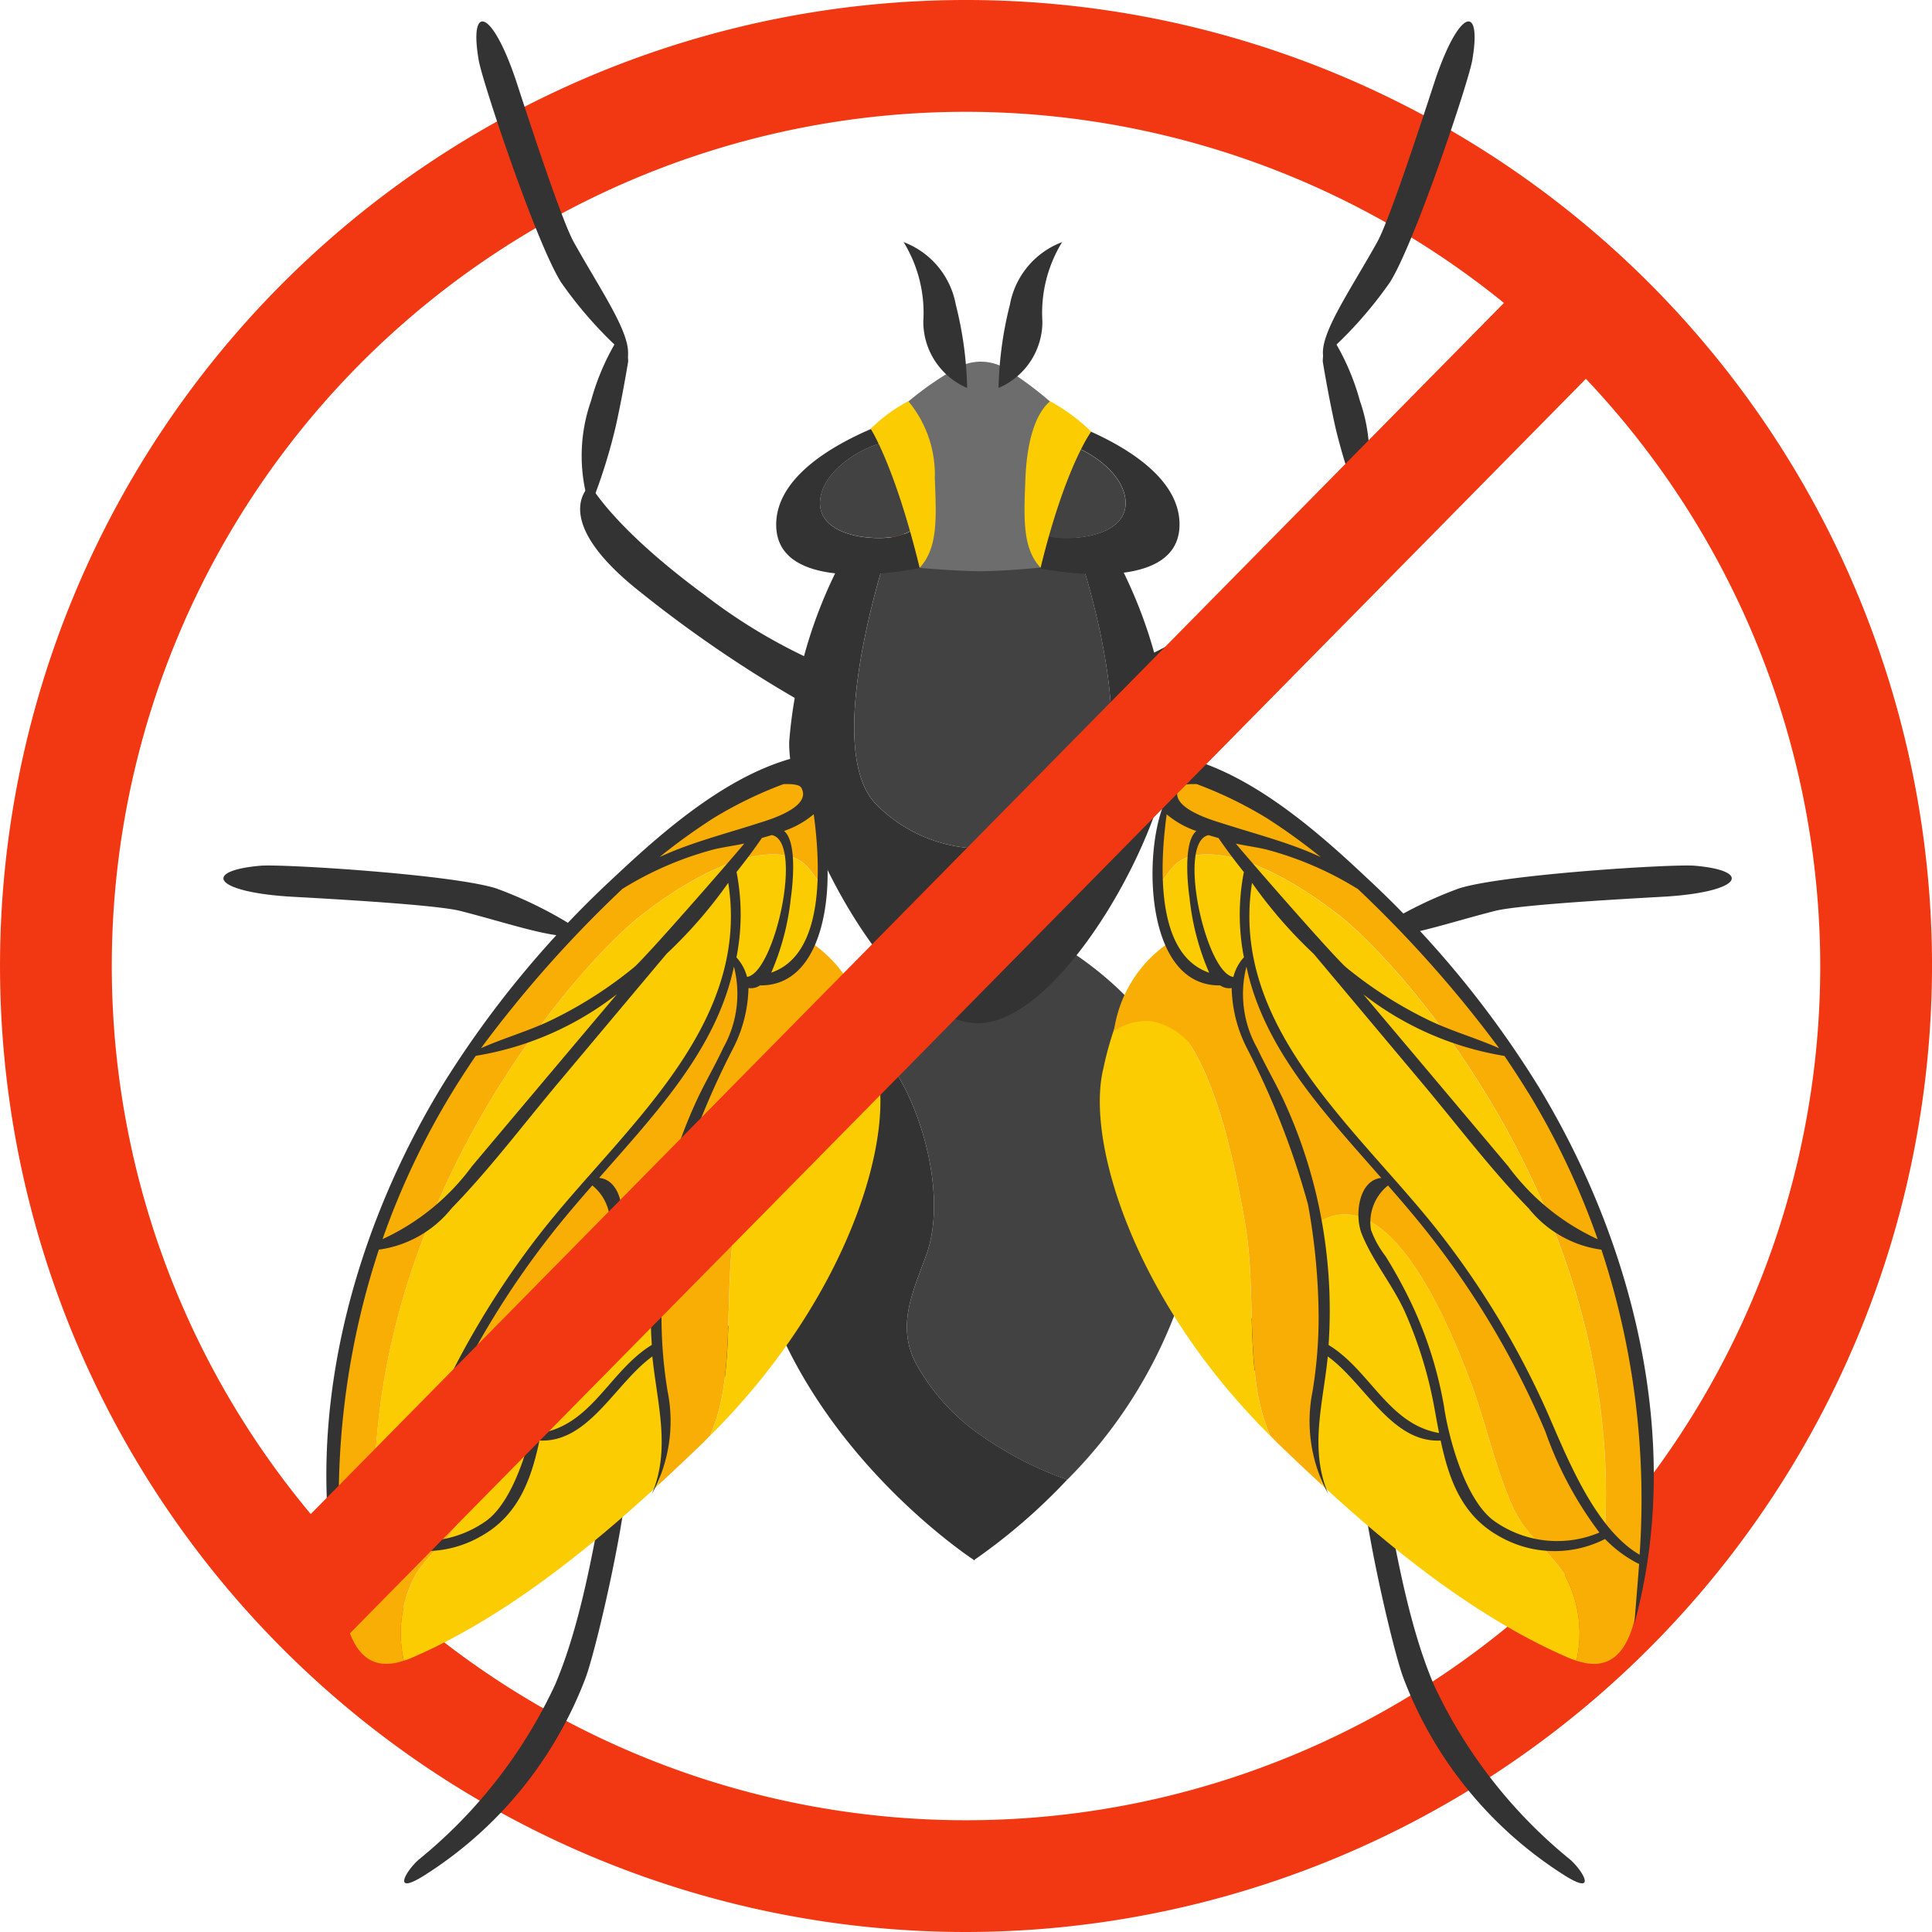 <svg xmlns="http://www.w3.org/2000/svg" width="90" height="90" viewBox="0 0 90 90">
  <g id="蒼蠅" transform="translate(-83.936 -68.854)">
    <g id="组_203" data-name="组 203" transform="translate(83.936 68.854)">
      <g id="组_202" data-name="组 202">
        <path id="路径_436" data-name="路径 436" d="M128.937,158.854a45,45,0,1,1,45-45A45.051,45.051,0,0,1,128.937,158.854Zm0-84.792a39.793,39.793,0,1,0,39.793,39.792A39.837,39.837,0,0,0,128.937,74.062Z" transform="translate(-83.936 -68.854)" fill="#f23812"/>
      </g>
    </g>
    <g id="组_299" data-name="组 299" transform="translate(94.345 69.853)">
      <g id="组_208" data-name="组 208" transform="translate(24.309 42.031)">
        <g id="组_205" data-name="组 205" transform="translate(2.432)">
          <g id="组_204" data-name="组 204">
            <path id="路径_437" data-name="路径 437" d="M127.544,107.327h-4.216a15.705,15.705,0,0,0-6.121,4.726,4.591,4.591,0,0,1,2.354.071c2.639.939,4.887,7.137,3.661,10.589-.6,1.692-1.419,3.273-.518,5.059a9.88,9.88,0,0,0,2.577,3.045,16.386,16.386,0,0,0,4.492,2.411,22.121,22.121,0,0,0,6.215-12.214C137.231,111.07,127.544,107.327,127.544,107.327Z" transform="translate(-117.207 -107.327)" fill="#424242"/>
          </g>
        </g>
        <g id="组_207" data-name="组 207" transform="translate(0 4.61)">
          <g id="组_206" data-name="组 206">
            <path id="路径_438" data-name="路径 438" d="M122.944,127.315c-.9-1.786-.082-3.368.518-5.059,1.226-3.452-1.021-9.65-3.661-10.589a4.591,4.591,0,0,0-2.354-.071,11.889,11.889,0,0,0-2.322,8.961c1.2,9.591,9.913,15.535,10.532,15.947v.024l.019-.012.019.012V136.5a27.317,27.317,0,0,0,4.318-3.733,16.386,16.386,0,0,1-4.492-2.411A9.88,9.88,0,0,1,122.944,127.315Z" transform="translate(-115.016 -111.48)" fill="#333"/>
          </g>
        </g>
      </g>
      <g id="组_215" data-name="组 215" transform="translate(26.357 23.882)">
        <g id="组_210" data-name="组 210" transform="translate(0 1.289)">
          <g id="组_209" data-name="组 209">
            <path id="路径_439" data-name="路径 439" d="M132.184,92.282h-1.7c.851,2.774,2.506,9.231.213,11.334a6.892,6.892,0,0,1-9.753,0c-2.144-2.086-.509-8.557.325-11.334h-2a21.768,21.768,0,0,0-2.412,8.382c-.087,3.744,4.826,13.093,8.77,13.114,3.971.022,9.053-9.37,8.966-13.114A21.768,21.768,0,0,0,132.184,92.282Z" transform="translate(-116.859 -92.282)" fill="#333"/>
          </g>
        </g>
        <g id="组_212" data-name="组 212" transform="translate(4.412)">
          <g id="组_211" data-name="组 211">
            <path id="路径_440" data-name="路径 440" d="M125.388,92.41h4.661c-.244-.795-.423-1.289-.423-1.289h-8.38s-.173.494-.412,1.289h4.554Z" transform="translate(-120.834 -91.121)" fill="#b25336"/>
          </g>
        </g>
        <g id="组_214" data-name="组 214" transform="translate(3.027 1.289)">
          <g id="组_213" data-name="组 213">
            <path id="路径_441" data-name="路径 441" d="M120.646,103.616a6.892,6.892,0,0,0,9.753,0c2.293-2.1.638-8.56-.213-11.334h-9.215C120.137,95.059,118.5,101.53,120.646,103.616Z" transform="translate(-119.586 -92.282)" fill="#424242"/>
          </g>
        </g>
      </g>
      <g id="组_224" data-name="组 224" transform="translate(25.742 18.175)">
        <g id="组_217" data-name="组 217">
          <g id="组_216" data-name="组 216">
            <path id="路径_442" data-name="路径 442" d="M118.378,90.033c.235-1.417,2.279-2.624,3.6-2.647a.044.044,0,0,1,.021.081l-.078.039a1.69,1.69,0,0,1,.2,0,1.443,1.443,0,0,1,.9.511V86.037s-6.682,1.738-6.708,5.248,6.708,2.03,6.708,2.03v-2a2.733,2.733,0,0,1-1.473.592C120.388,92.027,118.1,91.7,118.378,90.033Z" transform="translate(-116.306 -86.037)" fill="#333"/>
          </g>
        </g>
        <g id="组_219" data-name="组 219" transform="translate(12.083)">
          <g id="组_218" data-name="组 218">
            <path id="路径_443" data-name="路径 443" d="M127.192,86.037v1.608a1.347,1.347,0,0,1,.436-.144,1.685,1.685,0,0,1,.2,0l-.078-.039a.044.044,0,0,1,.022-.081c1.319.023,3.363,1.23,3.6,2.647.276,1.667-2.01,1.995-3.162,1.874a2.947,2.947,0,0,1-1.013-.3v1.7s6.735,1.48,6.708-2.03S127.192,86.037,127.192,86.037Z" transform="translate(-127.192 -86.037)" fill="#333"/>
          </g>
        </g>
        <g id="组_221" data-name="组 221" transform="translate(2.049 1.349)">
          <g id="组_220" data-name="组 220">
            <path id="路径_444" data-name="路径 444" d="M121.915,87.367a1.687,1.687,0,0,0-.2,0l.078-.039a.044.044,0,0,0-.021-.081c-1.32.023-3.363,1.23-3.6,2.647-.276,1.667,2.01,1.995,3.163,1.874a2.733,2.733,0,0,0,1.473-.592v-3.3A1.443,1.443,0,0,0,121.915,87.367Z" transform="translate(-118.152 -87.252)" fill="#424242"/>
          </g>
        </g>
        <g id="组_223" data-name="组 223" transform="translate(12.083 1.349)">
          <g id="组_222" data-name="组 222">
            <path id="路径_445" data-name="路径 445" d="M131.368,89.9c-.234-1.417-2.279-2.624-3.6-2.647a.044.044,0,0,0-.022.081l.078.039a1.682,1.682,0,0,0-.2,0,1.346,1.346,0,0,0-.436.144v3.966a2.947,2.947,0,0,0,1.013.3C129.357,91.894,131.644,91.566,131.368,89.9Z" transform="translate(-127.192 -87.252)" fill="#424242"/>
          </g>
        </g>
      </g>
      <g id="组_226" data-name="组 226" transform="translate(30.83 15.851)">
        <g id="组_225" data-name="组 225">
          <path id="路径_446" data-name="路径 446" d="M124.245,84.233a14.694,14.694,0,0,0-3.356,2.572l1.622,6.754s1.789.153,2.774.153c1.16,0,2.826-.168,2.826-.168l1.51-6.74a16.8,16.8,0,0,0-3.243-2.6A2.265,2.265,0,0,0,124.245,84.233Z" transform="translate(-120.889 -83.953)" fill="#6d6d6d"/>
        </g>
      </g>
      <g id="组_228" data-name="组 228" transform="translate(18.464 56.609)">
        <g id="组_227" data-name="组 227">
          <path id="路径_447" data-name="路径 447" d="M119.9,120.463s-3.711,3.149-6.656,5.461-3.414,3.839-3.414,3.839,1.34-.143,4.125-2.222S119.085,125.1,119.9,120.463Z" transform="translate(-109.826 -120.463)" fill="#333"/>
        </g>
      </g>
      <g id="组_230" data-name="组 230" transform="translate(8.418 65.733)">
        <g id="组_229" data-name="组 229">
          <path id="路径_448" data-name="路径 448" d="M110.485,129.884c-.548,2.623-1.137,7.124-2.562,10.455a22.973,22.973,0,0,1-6.352,8.138c-.63.561-1.289,1.751.4.645a18.728,18.728,0,0,0,7.378-9.114c.519-1.383,2.121-8.313,1.985-10.388C111.173,127.226,110.53,129.667,110.485,129.884Z" transform="translate(-100.898 -128.576)" fill="#333"/>
        </g>
      </g>
      <g id="组_232" data-name="组 232" transform="translate(43.312 56.609)">
        <g id="组_231" data-name="组 231">
          <path id="路径_449" data-name="路径 449" d="M132.047,120.463s3.711,3.149,6.655,5.461,3.414,3.839,3.414,3.839-1.34-.143-4.123-2.222S132.858,125.1,132.047,120.463Z" transform="translate(-132.047 -120.463)" fill="#333"/>
        </g>
      </g>
      <g id="组_234" data-name="组 234" transform="translate(52.975 65.733)">
        <g id="组_233" data-name="组 233">
          <path id="路径_450" data-name="路径 450" d="M141.495,129.884c.548,2.623,1.138,7.124,2.562,10.455a22.985,22.985,0,0,0,6.352,8.138c.63.561,1.289,1.751-.4.645a18.719,18.719,0,0,1-7.377-9.114c-.521-1.383-2.122-8.313-1.986-10.388C140.806,127.226,141.45,129.667,141.495,129.884Z" transform="translate(-140.641 -128.576)" fill="#333"/>
        </g>
      </g>
      <g id="组_236" data-name="组 236" transform="translate(53.426 39.321)">
        <g id="组_235" data-name="组 235">
          <path id="路径_451" data-name="路径 451" d="M141.047,108.165c.966.443,3.283-.418,5.811-1.06,1.286-.327,7.438-.632,8.034-.672,3.486-.238,3.948-1.2,1.271-1.432-1.019-.089-8.852.4-10.958,1.047A19.09,19.09,0,0,0,141.047,108.165Z" transform="translate(-141.047 -104.992)" fill="#333"/>
        </g>
      </g>
      <g id="组_238" data-name="组 238" transform="translate(0 39.321)">
        <g id="组_237" data-name="组 237">
          <path id="路径_452" data-name="路径 452" d="M110.151,108.165c-.966.443-3.283-.418-5.811-1.06-1.288-.327-7.439-.632-8.035-.672-3.486-.238-3.947-1.2-1.27-1.432,1.019-.089,8.851.4,10.958,1.047A19.09,19.09,0,0,1,110.151,108.165Z" transform="translate(-93.314 -104.992)" fill="#333"/>
        </g>
      </g>
      <g id="组_258" data-name="组 258" transform="translate(4.799 34.053)">
        <g id="组_243" data-name="组 243" transform="translate(15.423 8.916)">
          <g id="组_240" data-name="组 240" transform="translate(2.454 1.255)">
            <g id="组_239" data-name="组 239">
              <path id="路径_453" data-name="路径 453" d="M114.928,120.835c-.463,2.594-.182,5.223-.571,7.817a9.3,9.3,0,0,1-.615,2.194c6.329-6.282,8.6-13.71,7.762-17.105a15.459,15.459,0,0,0-1.73-4.544c-.336,1.523-1.627,2.241-2.484,3.727C116.029,115.111,115.369,118.37,114.928,120.835Z" transform="translate(-113.743 -109.197)" fill="#fbcc02"/>
            </g>
          </g>
          <g id="组_242" data-name="组 242">
            <g id="组_241" data-name="组 241">
              <path id="路径_454" data-name="路径 454" d="M118.774,108.066a3.114,3.114,0,0,1-2.168,1.758c-.31,0-.971-.029-.979.327a9.406,9.406,0,0,1-.342,1.608c-.546,1.516-1.692,3.323-2.193,4.563a19.9,19.9,0,0,0-1.253,5.087,37.656,37.656,0,0,0,.042,9.108,9.071,9.071,0,0,1-.35,2.792c.757-.7,1.463-1.366,2.1-1.982.122-.118.232-.239.351-.356a9.3,9.3,0,0,0,.615-2.194c.388-2.594.108-5.223.571-7.817.441-2.465,1.1-5.724,2.362-7.911.085-.149.179-.285.272-.42a3.1,3.1,0,0,1,1.7-.957,2.641,2.641,0,0,1,1.757.467A5.966,5.966,0,0,0,118.774,108.066Z" transform="translate(-111.532 -108.066)" fill="#f9ae06"/>
            </g>
          </g>
        </g>
        <g id="组_250" data-name="组 250" transform="translate(0.587 9.693)">
          <g id="组_245" data-name="组 245" transform="translate(2.904 11.823)">
            <g id="组_244" data-name="组 244">
              <path id="路径_455" data-name="路径 455" d="M105.907,127.01c-.764,1.966-1.171,4.061-2.025,5.991-.607,1.373-1.631,1.973-2.405,3.149a5.705,5.705,0,0,0-.58,4.061c.093-.031.184-.058.284-.1,4.361-1.854,8.407-5.175,11.533-8.05a9.071,9.071,0,0,0,.35-2.792,37.657,37.657,0,0,1-.042-9.108c.011-.093.029-.184.041-.277C109.554,117.472,106.642,125.119,105.907,127.01Z" transform="translate(-100.783 -119.418)" fill="#fbcc02"/>
            </g>
          </g>
          <g id="组_247" data-name="组 247" transform="translate(15.184 1.251)">
            <g id="组_246" data-name="组 246">
              <path id="路径_456" data-name="路径 456" d="M115.251,111.559c-.546,1.516-1.692,3.323-2.193,4.563a19.58,19.58,0,0,0-1.212,4.809c.071.049.142.1.214.153.4.324,1.1.039.932-.544a5.262,5.262,0,0,0-.178-.512c1.329-.735,1.829-3.017,2.257-4.315.594-1.8,1.11-3.962.537-5.819a.3.3,0,0,0-.016.057A9.4,9.4,0,0,1,115.251,111.559Z" transform="translate(-111.846 -109.894)" fill="#f9ae06"/>
            </g>
          </g>
          <g id="组_249" data-name="组 249">
            <g id="组_248" data-name="组 248">
              <path id="路径_457" data-name="路径 457" d="M116.238,109.331c-1.127,5.373-6.187,8.591-9.157,12.986-.112.163-.221.333-.321.5-.037.057-.073.113-.109.17-.006.008-.013.011-.019.019-.375.549-.743,1.113-1.092,1.688a24.7,24.7,0,0,0-3.291,6.216c-.246.547-.479,1.1-.7,1.659a18.247,18.247,0,0,1-1.073,1.856,10.114,10.114,0,0,1-1.011,1.217c-.193.118-.841.607-1.3.958.069,2.965.619,5.59,3.018,4.782a5.705,5.705,0,0,1,.58-4.061c.775-1.175,1.8-1.776,2.405-3.149.854-1.93,1.261-4.026,2.025-5.991.736-1.891,3.647-9.538,7.156-7.126a19.58,19.58,0,0,1,1.212-4.809c.5-1.24,1.647-3.047,2.193-4.563a9.406,9.406,0,0,0,.342-1.608.3.3,0,0,1,.016-.057,4.606,4.606,0,0,0-.553-1.187C116.41,108.6,116.3,109.028,116.238,109.331Z" transform="translate(-98.166 -108.766)" fill="#f9ae06"/>
            </g>
          </g>
        </g>
        <g id="组_255" data-name="组 255" transform="translate(0.338 1.01)">
          <g id="组_252" data-name="组 252" transform="translate(1.895 3.744)">
            <g id="组_251" data-name="组 251">
              <path id="路径_458" data-name="路径 458" d="M118.137,104.317c-2.053.031-4.579,1.664-6.132,2.893-2.947,2.329-13.1,13.788-12.313,28.49a8.718,8.718,0,0,0,.617-.784,18.247,18.247,0,0,0,1.073-1.856c.224-.559.457-1.112.7-1.659a24.7,24.7,0,0,1,3.291-6.216c.35-.575.717-1.139,1.092-1.688.006-.008.013-.011.019-.019.036-.057.072-.113.109-.17.1-.169.209-.339.321-.5,2.97-4.4,8.03-7.613,9.157-12.986.063-.3.172-.728.322-.5a4.606,4.606,0,0,1,.553,1.187c.079-.292.673-.272.963-.271a3.114,3.114,0,0,0,2.168-1.758.666.666,0,0,0-.178-.052,8.817,8.817,0,0,0,.668-2.594C119.869,105.1,119.792,104.293,118.137,104.317Z" transform="translate(-99.649 -104.317)" fill="#fbcc02"/>
            </g>
          </g>
          <g id="组_254" data-name="组 254">
            <g id="组_253" data-name="组 253">
              <path id="路径_459" data-name="路径 459" d="M120.131,102.1c-.532-1.148-.995-1.764-2.793-.3a40.457,40.457,0,0,0-16.17,17.879,35.086,35.086,0,0,0-3.224,13.879c-.031.928.224,2.85.244,3.823l0,.075c.454-.351,1.1-.84,1.3-.958.134-.139.266-.285.394-.433-.786-14.7,9.366-26.161,12.313-28.49,1.554-1.229,4.079-2.861,6.132-2.893,1.655-.024,1.732.784,2.434,1.515A7.769,7.769,0,0,0,120.131,102.1Z" transform="translate(-97.942 -100.943)" fill="#f9ae06"/>
            </g>
          </g>
        </g>
        <g id="组_257" data-name="组 257">
          <g id="组_256" data-name="组 256">
            <path id="路径_460" data-name="路径 460" d="M120.869,100.034c-3.7.277-7.279,3.41-9.857,5.836A46.818,46.818,0,0,0,103,115.6c-4.439,7.311-6.771,16.6-4.464,25.013-.064-.829-.153-1.864-.221-2.783a.162.162,0,0,0,.053-.016,5.911,5.911,0,0,0,1.535-1.141,5.171,5.171,0,0,0,4.929-.127c1.749-.97,2.346-2.663,2.728-4.46,2.291.118,3.52-2.658,5.258-3.918.22,2.193.874,4.317-.029,6.424a7.046,7.046,0,0,0,.738-4.807,21.3,21.3,0,0,1-.282-3.364,29.933,29.933,0,0,1,.494-5.328,37.526,37.526,0,0,1,2.847-7.286,6.438,6.438,0,0,0,.71-2.8.734.734,0,0,0,.535-.123c3.4.048,3.578-5.747,2.714-8.2a.982.982,0,0,0-.253-1.523,1.527,1.527,0,0,0-.223-.107c.321-.128.642-.259.962-.4C121.341,100.525,121.187,100.011,120.869,100.034Zm-5.19,3.05a19.041,19.041,0,0,1,3.245-1.575c.193-.006.721-.021.828.161.546.929-1.614,1.538-2,1.66-1.238.4-2.5.734-3.712,1.2-.3.115-.595.242-.886.375A28.168,28.168,0,0,1,115.679,103.084Zm-4.268,3.312a15.663,15.663,0,0,1,4.161-1.816c.371-.109,1.08-.205,1.531-.305-.753.909-4.63,5.348-5.149,5.775a19.367,19.367,0,0,1-3.759,2.412c-1.084.534-2.262.859-3.359,1.347A56.154,56.154,0,0,1,111.411,106.4Zm-7.929,9.483c.354-.58.727-1.149,1.109-1.713a14.5,14.5,0,0,0,6.575-2.87l-2.336,2.77q-2.208,2.619-4.411,5.238a10.728,10.728,0,0,1-4.17,3.4A35.959,35.959,0,0,1,103.482,115.88ZM98.3,137.407a37.158,37.158,0,0,1,1.778-14.213,5.248,5.248,0,0,0,3.389-1.926c1.761-1.809,3.31-3.865,4.931-5.8q2.517-3,5.032-5.995l.053-.062a21.571,21.571,0,0,0,2.871-3.305c1.069,6.805-5.079,11.584-8.82,16.412a40.041,40.041,0,0,0-4.795,7.944C101.85,132.414,100.518,136.122,98.3,137.407Zm9.1-6.82c-.263,1.627-1.031,4.281-2.3,5.226a5.07,5.07,0,0,1-4.927.557,17.34,17.34,0,0,0,2.515-4.7,40.281,40.281,0,0,1,5.912-9.8c.453-.553.931-1.108,1.42-1.667a2.189,2.189,0,0,1,.792,2.07,4.6,4.6,0,0,1-.675,1.219,21.938,21.938,0,0,0-1.291,2.383A18.663,18.663,0,0,0,107.393,130.587Zm8.705-16.757c-.388.827-.854,1.614-1.236,2.443a23.162,23.162,0,0,0-1.8,5.826,23.567,23.567,0,0,0-.276,5.533c-1.938,1.179-2.777,3.687-5.146,4.1.067-.34.129-.682.191-1.021a19.793,19.793,0,0,1,1.394-4.608c.566-1.254,1.491-2.355,2.007-3.618.364-.895.15-2.534-.9-2.634,2.675-3.053,5.464-6,6.28-9.843A5.135,5.135,0,0,1,116.1,113.831Zm.643-4.246s-.009,0-.013,0a10.283,10.283,0,0,0,.011-3.949.252.252,0,0,0-.011-.026c.415-.519.814-1.05,1.188-1.594.155-.041.307-.088.46-.133,1.5.3.127,6.434-1.154,6.606A2.176,2.176,0,0,0,116.741,109.585Zm3.588-6.67c.324,2.383.521,6.532-1.98,7.376a11.817,11.817,0,0,0,.916-3.5c.064-.433.322-2.582-.321-3.1A4.254,4.254,0,0,0,120.33,102.915Z" transform="translate(-97.637 -100.033)" fill="#333"/>
          </g>
        </g>
      </g>
      <g id="组_278" data-name="组 278" transform="translate(40.824 34.053)">
        <g id="组_263" data-name="组 263" transform="translate(0 8.916)">
          <g id="组_260" data-name="组 260" transform="translate(0 1.255)">
            <g id="组_259" data-name="组 259">
              <path id="路径_461" data-name="路径 461" d="M136.439,120.835c.463,2.594.181,5.223.57,7.817a9.3,9.3,0,0,0,.615,2.194c-6.329-6.282-8.6-13.71-7.763-17.105a15.484,15.484,0,0,1,1.731-4.544c.336,1.523,1.627,2.241,2.484,3.727C135.338,115.111,136,118.37,136.439,120.835Z" transform="translate(-129.694 -109.197)" fill="#fbcc02"/>
            </g>
          </g>
          <g id="组_262" data-name="组 262" transform="translate(0.655)">
            <g id="组_261" data-name="组 261">
              <path id="路径_462" data-name="路径 462" d="M132.77,108.066a3.118,3.118,0,0,0,2.169,1.758c.31,0,.971-.029.978.327a9.518,9.518,0,0,0,.343,1.608c.546,1.516,1.692,3.323,2.193,4.563a19.9,19.9,0,0,1,1.253,5.087,37.655,37.655,0,0,1-.042,9.108,9.072,9.072,0,0,0,.35,2.792c-.758-.7-1.463-1.366-2.1-1.982-.122-.118-.232-.239-.351-.356a9.3,9.3,0,0,1-.615-2.194c-.39-2.594-.108-5.223-.571-7.817-.441-2.465-1.1-5.724-2.362-7.911-.087-.149-.179-.285-.272-.42a3.1,3.1,0,0,0-1.7-.957,2.644,2.644,0,0,0-1.758.467A5.974,5.974,0,0,1,132.77,108.066Z" transform="translate(-130.284 -108.066)" fill="#f9ae06"/>
            </g>
          </g>
        </g>
        <g id="组_270" data-name="组 270" transform="translate(6.025 9.693)">
          <g id="组_265" data-name="组 265" transform="translate(3.989 11.823)">
            <g id="组_264" data-name="组 264">
              <path id="路径_463" data-name="路径 463" d="M145.894,127.01c.764,1.966,1.171,4.061,2.025,5.991.607,1.373,1.63,1.973,2.405,3.149a5.705,5.705,0,0,1,.581,4.061c-.094-.031-.185-.058-.285-.1-4.36-1.854-8.406-5.175-11.532-8.05a9.071,9.071,0,0,1-.35-2.792,37.656,37.656,0,0,0,.042-9.108c-.011-.093-.029-.184-.041-.277C142.247,117.472,145.158,125.119,145.894,127.01Z" transform="translate(-138.715 -119.418)" fill="#fbcc02"/>
            </g>
          </g>
          <g id="组_267" data-name="组 267" transform="translate(0 1.251)">
            <g id="组_266" data-name="组 266">
              <path id="路径_464" data-name="路径 464" d="M135.728,111.559c.546,1.516,1.692,3.323,2.193,4.563a19.63,19.63,0,0,1,1.212,4.809c-.071.049-.142.1-.214.153-.405.324-1.1.039-.933-.544.056-.186.115-.356.179-.512-1.329-.735-1.829-3.017-2.257-4.315-.594-1.8-1.111-3.962-.537-5.819a.234.234,0,0,1,.014.057A9.519,9.519,0,0,0,135.728,111.559Z" transform="translate(-135.121 -109.894)" fill="#f9ae06"/>
            </g>
          </g>
          <g id="组_269" data-name="组 269" transform="translate(0.249)">
            <g id="组_268" data-name="组 268">
              <path id="路径_465" data-name="路径 465" d="M136.221,109.331c1.127,5.373,6.186,8.591,9.157,12.986.111.163.221.333.321.5.036.057.073.113.108.17.007.008.014.011.02.019.375.549.743,1.113,1.092,1.688a24.73,24.73,0,0,1,3.29,6.216c.248.547.481,1.1.7,1.659a18.447,18.447,0,0,0,1.072,1.856A10.237,10.237,0,0,0,153,135.643c.193.118.841.607,1.294.958-.068,2.965-.618,5.59-3.017,4.782a5.705,5.705,0,0,0-.581-4.061c-.775-1.175-1.8-1.776-2.405-3.149-.854-1.93-1.261-4.026-2.025-5.991-.736-1.891-3.647-9.538-7.156-7.126a19.629,19.629,0,0,0-1.212-4.809c-.5-1.24-1.647-3.047-2.193-4.563a9.52,9.52,0,0,1-.343-1.608.234.234,0,0,0-.014-.057,4.607,4.607,0,0,1,.553-1.187C136.049,108.6,136.157,109.028,136.221,109.331Z" transform="translate(-135.346 -108.766)" fill="#f9ae06"/>
            </g>
          </g>
        </g>
        <g id="组_275" data-name="组 275" transform="translate(2.602 1.01)">
          <g id="组_272" data-name="组 272" transform="translate(0.05 3.744)">
            <g id="组_271" data-name="组 271">
              <path id="路径_466" data-name="路径 466" d="M134.517,104.317c2.052.031,4.579,1.664,6.132,2.893,2.947,2.329,13.1,13.788,12.313,28.49a8.952,8.952,0,0,1-.618-.784,18.449,18.449,0,0,1-1.072-1.856c-.224-.559-.457-1.112-.7-1.659a24.73,24.73,0,0,0-3.29-6.216c-.35-.575-.717-1.139-1.092-1.688-.006-.008-.013-.011-.02-.019-.034-.057-.072-.113-.108-.17-.1-.169-.21-.339-.321-.5-2.971-4.4-8.03-7.613-9.157-12.986-.063-.3-.172-.728-.322-.5a4.607,4.607,0,0,0-.553,1.187c-.079-.292-.673-.272-.963-.271a3.118,3.118,0,0,1-2.169-1.758.678.678,0,0,1,.178-.052,8.838,8.838,0,0,1-.667-2.594C132.784,105.1,132.862,104.293,134.517,104.317Z" transform="translate(-132.083 -104.317)" fill="#fbcc02"/>
            </g>
          </g>
          <g id="组_274" data-name="组 274">
            <g id="组_273" data-name="组 273">
              <path id="路径_467" data-name="路径 467" d="M132.716,102.1c.531-1.148.995-1.764,2.793-.3a40.457,40.457,0,0,1,16.17,17.879,35.106,35.106,0,0,1,3.224,13.879c.031.928-.225,2.85-.244,3.823l0,.075c-.453-.351-1.1-.84-1.294-.958-.134-.139-.266-.285-.394-.433.786-14.7-9.366-26.161-12.313-28.49-1.554-1.229-4.08-2.861-6.132-2.893-1.655-.024-1.733.784-2.434,1.515A7.769,7.769,0,0,1,132.716,102.1Z" transform="translate(-132.038 -100.943)" fill="#f9ae06"/>
            </g>
          </g>
        </g>
        <g id="组_277" data-name="组 277" transform="translate(2.243)">
          <g id="组_276" data-name="组 276">
            <path id="路径_468" data-name="路径 468" d="M132.047,100.034c3.7.277,7.278,3.41,9.857,5.836a46.817,46.817,0,0,1,8.007,9.731c4.439,7.311,6.771,16.6,4.464,25.013.064-.829.153-1.864.221-2.783a.161.161,0,0,1-.053-.016,5.936,5.936,0,0,1-1.536-1.141,5.169,5.169,0,0,1-4.928-.127c-1.75-.97-2.346-2.663-2.728-4.46-2.291.118-3.521-2.658-5.258-3.918-.22,2.193-.874,4.317.029,6.424a7.046,7.046,0,0,1-.738-4.807,21.3,21.3,0,0,0,.282-3.364,29.933,29.933,0,0,0-.494-5.328,37.6,37.6,0,0,0-2.847-7.286,6.438,6.438,0,0,1-.71-2.8.732.732,0,0,1-.535-.123c-3.4.048-3.578-5.747-2.714-8.2a.981.981,0,0,1,.253-1.523,1.527,1.527,0,0,1,.223-.107c-.321-.128-.642-.259-.963-.4C131.575,100.525,131.729,100.011,132.047,100.034Zm5.19,3.05a19.041,19.041,0,0,0-3.245-1.575c-.193-.006-.721-.021-.828.161-.547.929,1.614,1.538,2,1.66,1.238.4,2.5.734,3.712,1.2.3.115.595.242.886.375A28.17,28.17,0,0,0,137.237,103.084ZM141.5,106.4a15.656,15.656,0,0,0-4.16-1.816c-.371-.109-1.081-.205-1.531-.305.753.909,4.63,5.348,5.149,5.775a19.366,19.366,0,0,0,3.759,2.412c1.084.534,2.261.859,3.359,1.347A56.227,56.227,0,0,0,141.5,106.4Zm7.931,9.483c-.354-.58-.727-1.149-1.109-1.713a14.5,14.5,0,0,1-6.575-2.87l2.336,2.77q2.208,2.619,4.411,5.238a10.72,10.72,0,0,0,4.17,3.4A36.026,36.026,0,0,0,149.434,115.88Zm5.187,21.527a37.179,37.179,0,0,0-1.778-14.213,5.248,5.248,0,0,1-3.389-1.926c-1.761-1.809-3.31-3.865-4.933-5.8l-5.031-5.995-.053-.062a21.512,21.512,0,0,1-2.871-3.305c-1.069,6.805,5.079,11.584,8.818,16.412a39.992,39.992,0,0,1,4.8,7.944C151.066,132.414,152.4,136.122,154.621,137.407Zm-9.1-6.82c.264,1.627,1.031,4.281,2.3,5.226a5.07,5.07,0,0,0,4.927.557,17.309,17.309,0,0,1-2.515-4.7,40.281,40.281,0,0,0-5.912-9.8c-.454-.553-.932-1.108-1.42-1.667a2.189,2.189,0,0,0-.793,2.07,4.572,4.572,0,0,0,.675,1.219,22.133,22.133,0,0,1,1.291,2.383A18.616,18.616,0,0,1,145.522,130.587Zm-8.7-16.757c.388.827.854,1.614,1.236,2.443a23.162,23.162,0,0,1,1.8,5.826,23.568,23.568,0,0,1,.275,5.533c1.939,1.179,2.778,3.687,5.147,4.1-.067-.34-.129-.682-.191-1.021a19.847,19.847,0,0,0-1.394-4.608c-.566-1.254-1.492-2.355-2.007-3.618-.365-.895-.15-2.534.9-2.634-2.675-3.053-5.464-6-6.281-9.843A5.141,5.141,0,0,0,136.817,113.831Zm-.643-4.246s.009,0,.012,0a10.306,10.306,0,0,1-.01-3.949.257.257,0,0,1,.011-.026c-.415-.519-.815-1.05-1.188-1.594-.155-.041-.307-.088-.46-.133-1.5.3-.127,6.434,1.154,6.606A2.164,2.164,0,0,1,136.175,109.585Zm-3.588-6.67c-.324,2.383-.521,6.532,1.98,7.376a11.749,11.749,0,0,1-.916-3.5c-.064-.433-.322-2.582.32-3.1A4.26,4.26,0,0,1,132.586,102.915Z" transform="translate(-131.715 -100.033)" fill="#333"/>
          </g>
        </g>
      </g>
      <g id="组_280" data-name="组 280" transform="translate(30.149 17.694)">
        <g id="组_279" data-name="组 279">
          <path id="路径_469" data-name="路径 469" d="M120.3,86.89s1.124,1.725,2.279,6.472c.849-.911.783-2.278.707-4.177a5.344,5.344,0,0,0-1.232-3.58A7.164,7.164,0,0,0,120.3,86.89Z" transform="translate(-120.297 -85.606)" fill="#fbcc02"/>
        </g>
      </g>
      <g id="组_282" data-name="组 282" transform="translate(37.318 17.694)">
        <g id="组_281" data-name="组 281">
          <path id="路径_470" data-name="路径 470" d="M129.819,87.019s-1.2,1.6-2.358,6.343c-.849-.911-.783-2.278-.706-4.177.049-1.241.3-2.85,1.147-3.58A8.661,8.661,0,0,1,129.819,87.019Z" transform="translate(-126.713 -85.606)" fill="#fbcc02"/>
        </g>
      </g>
      <g id="组_284" data-name="组 284" transform="translate(31.684 10.274)">
        <g id="组_283" data-name="组 283">
          <path id="路径_471" data-name="路径 471" d="M124.631,85.808a3.355,3.355,0,0,1-2.042-3.093,6.3,6.3,0,0,0-.918-3.7,3.851,3.851,0,0,1,2.431,2.911A17.081,17.081,0,0,1,124.631,85.808Z" transform="translate(-121.671 -79.01)" fill="#333"/>
        </g>
      </g>
      <g id="组_286" data-name="组 286" transform="translate(36.108 10.274)">
        <g id="组_285" data-name="组 285">
          <path id="路径_472" data-name="路径 472" d="M125.631,85.808a3.355,3.355,0,0,0,2.042-3.093,6.3,6.3,0,0,1,.919-3.7,3.851,3.851,0,0,0-2.432,2.911A17.081,17.081,0,0,0,125.631,85.808Z" transform="translate(-125.631 -79.01)" fill="#333"/>
        </g>
      </g>
      <g id="组_288" data-name="组 288" transform="translate(41.273 21.598)">
        <g id="组_287" data-name="组 287">
          <path id="路径_473" data-name="路径 473" d="M130.214,97.826a25.753,25.753,0,0,0,6.393-3.621c4.248-3.122,5.308-5.106,5.308-5.106s2.018,1.528-2.265,4.933a58.478,58.478,0,0,1-7.77,5.279Z" transform="translate(-130.214 -89.1)" fill="#333"/>
        </g>
      </g>
      <g id="组_290" data-name="组 290" transform="translate(51.205 14.482)">
        <g id="组_289" data-name="组 289">
          <path id="路径_474" data-name="路径 474" d="M140.933,90.892a25.97,25.97,0,0,1-1.2-3.772c-.26-1.171-.463-2.318-.582-3.033a3.625,3.625,0,0,1,.291-1.359,11.179,11.179,0,0,1,1.44,3.194A7.742,7.742,0,0,1,140.933,90.892Z" transform="translate(-139.146 -82.728)" fill="#333"/>
        </g>
      </g>
      <g id="组_292" data-name="组 292" transform="translate(51.216)">
        <g id="组_291" data-name="组 291">
          <path id="路径_475" data-name="路径 475" d="M139.148,85.37c-.179-1.047,1.248-3.065,2.517-5.342.647-1.16,2.521-7.027,2.713-7.593,1.125-3.308,2.173-3.506,1.71-.86-.176,1.008-2.657,8.453-3.827,10.322A19.077,19.077,0,0,1,139.148,85.37Z" transform="translate(-139.132 -69.754)" fill="#333"/>
        </g>
      </g>
      <g id="组_294" data-name="组 294" transform="translate(16.616 21.598)">
        <g id="组_293" data-name="组 293">
          <path id="路径_476" data-name="路径 476" d="M120.345,97.826a25.753,25.753,0,0,1-6.393-3.621c-4.248-3.122-5.308-5.106-5.308-5.106s-2.018,1.528,2.265,4.933a58.478,58.478,0,0,0,7.77,5.279Z" transform="translate(-108.169 -89.1)" fill="#333"/>
        </g>
      </g>
      <g id="组_296" data-name="组 296" transform="translate(16.715 14.482)">
        <g id="组_295" data-name="组 295">
          <path id="路径_477" data-name="路径 477" d="M108.632,90.892a25.968,25.968,0,0,0,1.2-3.772c.26-1.171.463-2.318.582-3.033a3.625,3.625,0,0,0-.291-1.359,11.178,11.178,0,0,0-1.44,3.194A7.742,7.742,0,0,0,108.632,90.892Z" transform="translate(-108.275 -82.728)" fill="#333"/>
        </g>
      </g>
      <g id="组_298" data-name="组 298" transform="translate(11.781)">
        <g id="组_297" data-name="组 297">
          <path id="路径_478" data-name="路径 478" d="M110.906,85.37c.179-1.047-1.248-3.065-2.517-5.342-.647-1.16-2.521-7.027-2.713-7.593-1.125-3.308-2.173-3.506-1.71-.86.176,1.008,2.657,8.453,3.827,10.322A19.077,19.077,0,0,0,110.906,85.37Z" transform="translate(-103.853 -69.754)" fill="#333"/>
        </g>
      </g>
    </g>
    <g id="组_301" data-name="组 301" transform="translate(95.364 80.854)">
      <g id="组_300" data-name="组 300" transform="translate(0 0)">
        <path id="路径_849" data-name="路径 849" d="M0,0,86.512-.3l-.018,5.2L-.018,5.2Z" transform="translate(0 61.624) rotate(-45.228)" fill="#f23812"/>
      </g>
    </g>
  </g>
</svg>
